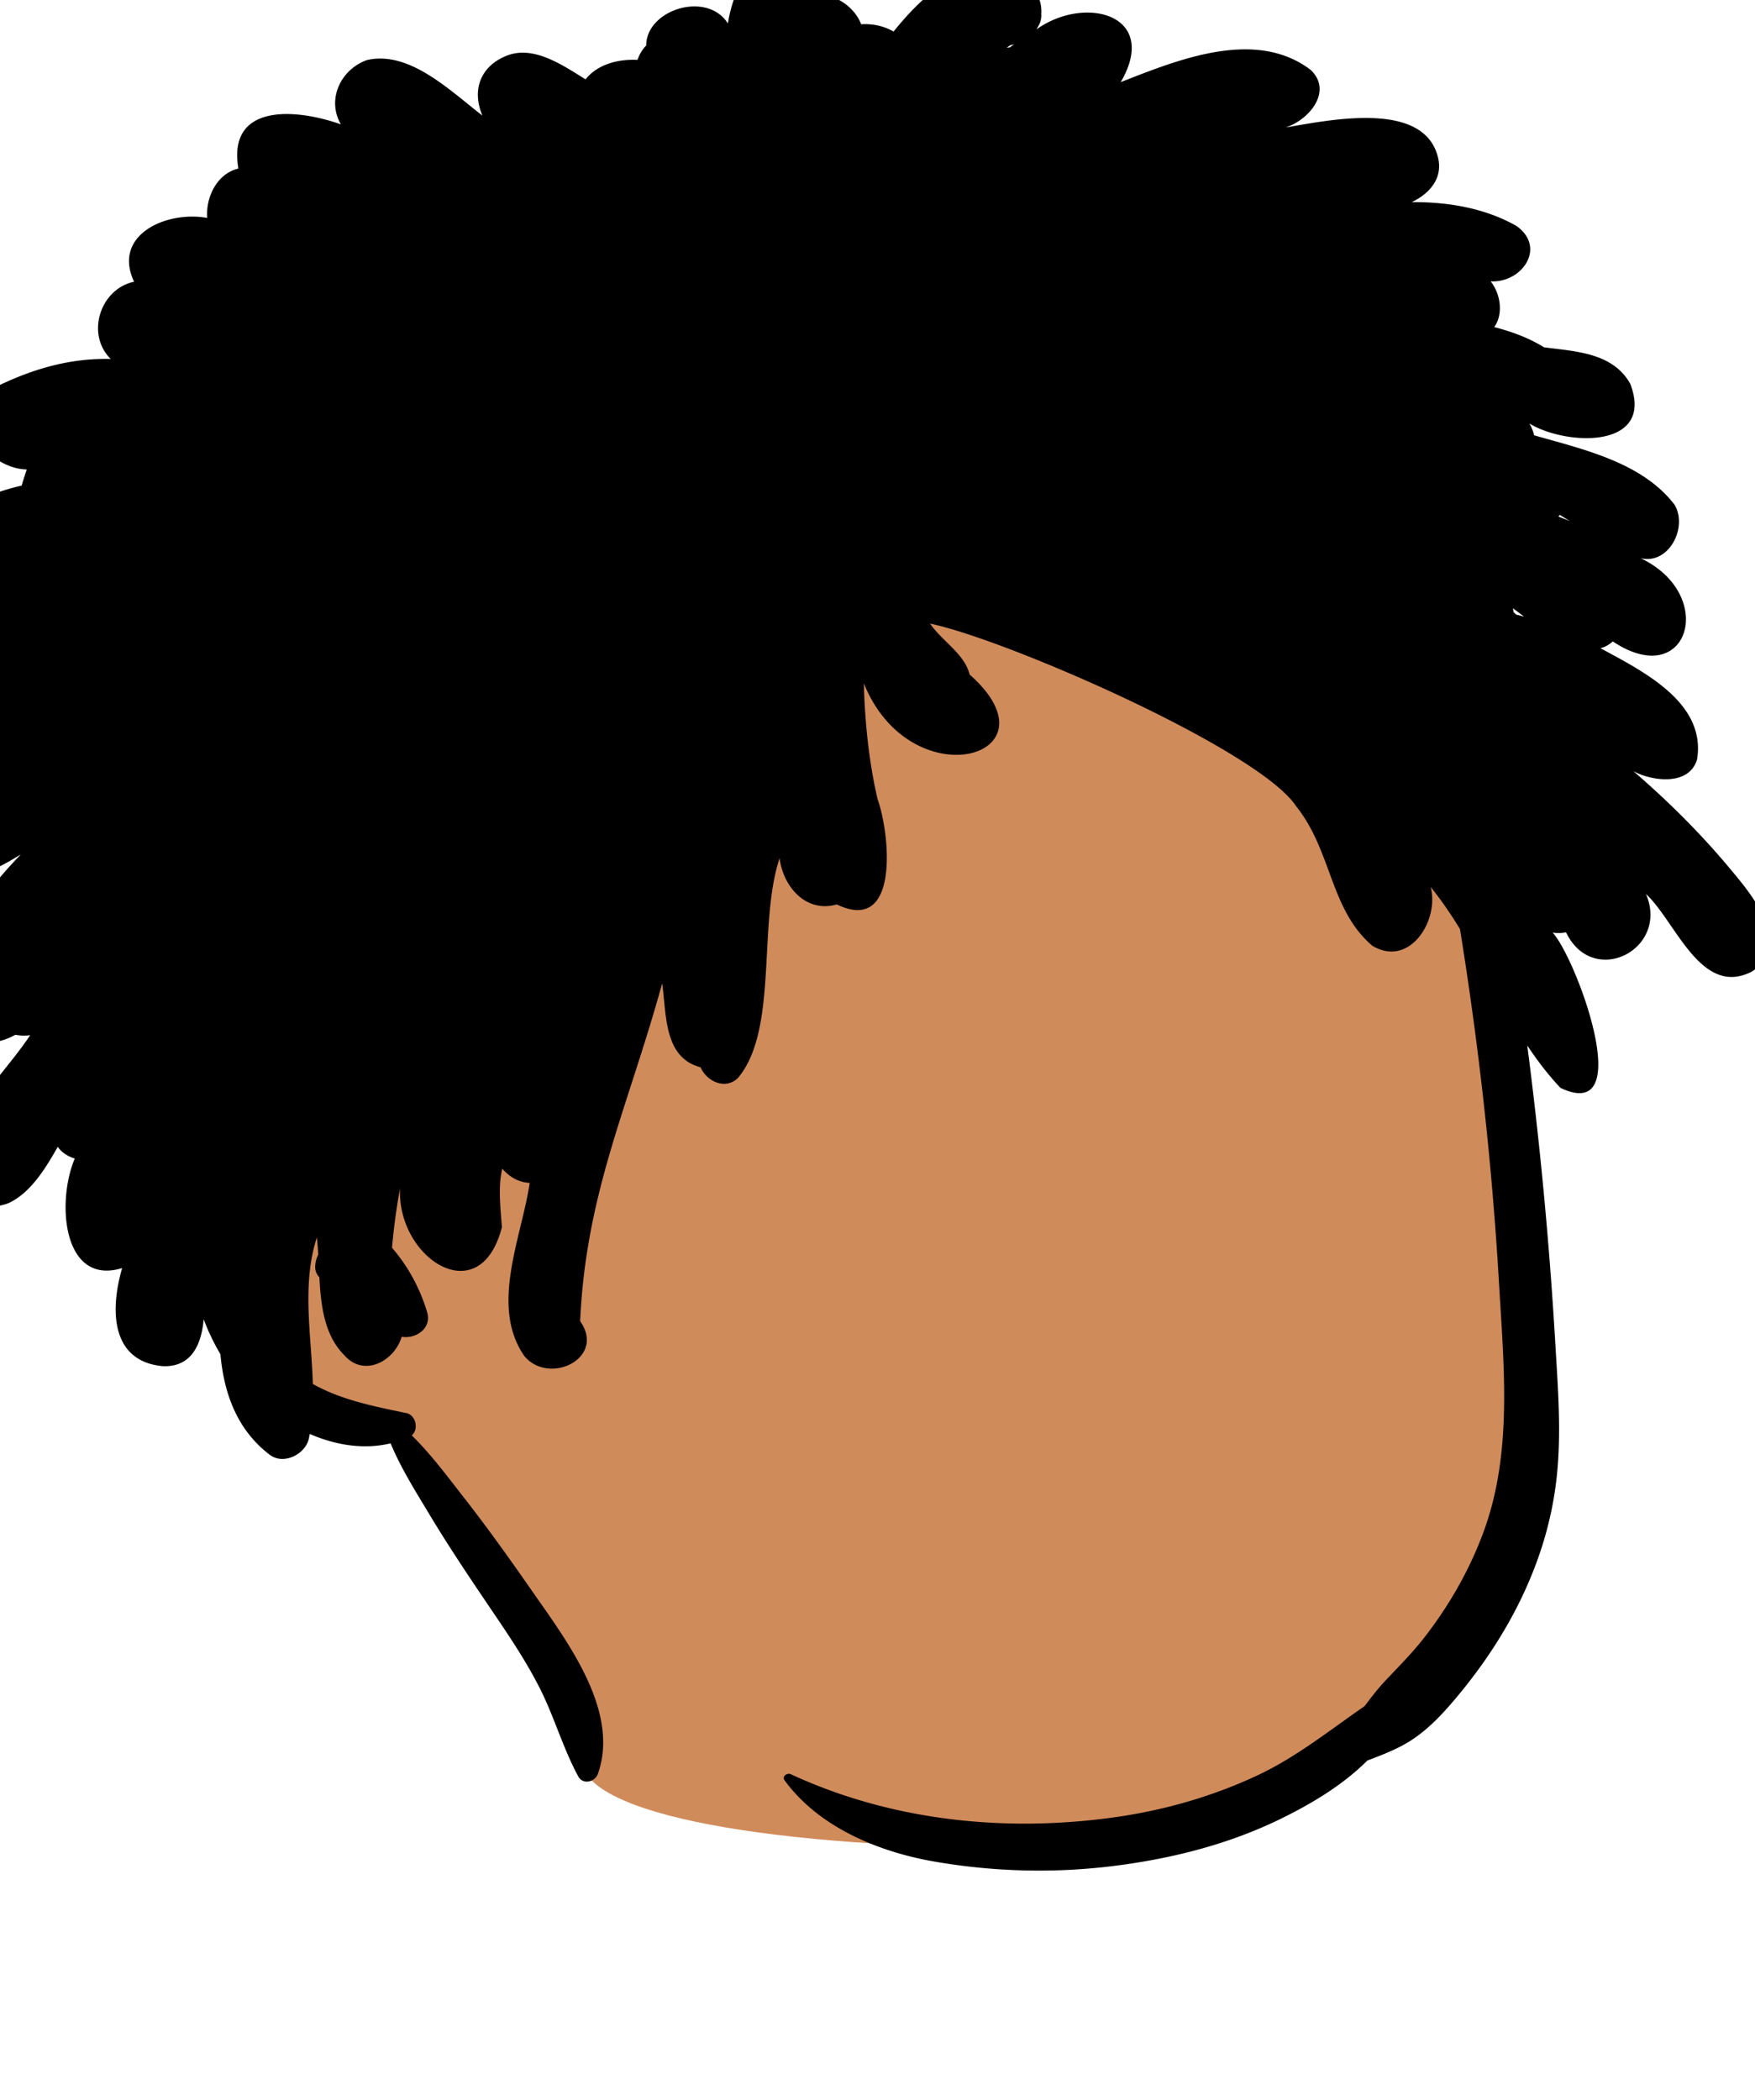 <svg xmlns="http://www.w3.org/2000/svg" width="474" height="567" fill="none" viewBox="0 0 474 567"><g id="head/Dreads 2" fill-rule="evenodd" clip-rule="evenodd"><path id="â Skin" fill="#D08B5B" d="M242.041 75.26c56.78 0 115.51 44.012 136.324 72.097 24.066 32.475 43.051 188.372 34.145 241.271-8.906 52.899-53.145 110.556-129.944 110.556-76.798 0-123.536-9.46-125.41-23.2-1.874-13.739-50.654-90.219-50.654-90.219s-49.89-14.032-50.085-47.551c-.195-33.519 26.735-45.714 26.735-45.714s-9.602-132.279 14.58-166.718C121.914 91.342 185.26 75.26 242.04 75.26Z"/><path id="ð Ink" fill="#000" d="M203.758-10.155c7.636-8.987 21.105-.492 20.8 9.328 3.049.825 6.645 3.673 8.032 7.384 3.001-.194 6.027.402 8.752 1.96l.575-.707c9.445-11.531 21.944-21.426 34.841-12.934 3.511 2.31 5.082 6.13 4.308 10.27l-.059.293.285-1.278c.291-1.215-.143 1.215-.306 1.73l-.02.058c-.341.865-.681 1.301-.989 1.956 13.204-9.381 33.31-3.89 22.716 14.27l4.308-1.68c14.906-5.76 33.44-11.947 47.029-1.59 6.073 5.843-.668 13.634-6.858 15.523l1.064-.178c11.877-2.017 36.655-7.002 40.194 8.46 1.274 5.562-2.439 9.628-7.123 11.866 9.911-.036 19.686 1.598 28.262 6.434 8.157 5.798 1.564 15.391-6.967 14.973 2.645 3.27 3.523 8.805.969 12.338 4.848 1.273 9.321 2.91 13.443 5.461l1.133.146c8.241 1.028 17.642 1.64 22.175 9.733 6.672 17.56-17.085 16.861-27.282 10.693a10.31 10.31 0 0 1 1.305 3.204l3.305.927c12.466 3.468 26.574 7.298 34.6 17.79 3.679 6.037-1.441 16.298-9.133 14.464 20.844 9.926 12.855 36.076-7.529 22.473-.954.882-2.114 1.538-3.328 1.827l4.301 2.332c10.925 5.981 24.064 14.17 21.783 27.749-2.17 7.187-12.139 5.873-17.206 3.123 8.853 7.613 17.207 15.855 24.795 24.767l2.1 2.498c5.902 7.073 16.168 20.094 5.047 26.898-13.71 6.978-20.544-13.628-28.518-20.983 6.376 15.002-14.352 25.465-21.587 10.354a11.864 11.864 0 0 1-3.635.074c6.238 6.612 23.108 51.852 2.124 41.932-3.342-3.536-6.275-7.4-8.97-11.456a1151.09 1151.09 0 0 1 7.426 78.024l.567 9.447c.579 9.799 1.018 19.64-.083 29.407-1.271 11.37-4.54 22.04-9.49 32.34-4.561 9.5-10.441 18.3-17.17 26.39-3.6 4.33-7.42 8.54-12.12 11.709-3.741 2.521-8.111 4.181-12.321 5.781-6.849 6.84-15.639 12.01-24.229 16.14-14.16 6.79-29.51 10.54-45.04 12.42-15.88 1.909-31.92 1.45-47.67-1.28-15.05-2.6-31.181-9.25-40.45-21.92-.8-1.09.689-2.12 1.669-1.67 26.901 12.45 57.13 15.7 86.451 11.77 13.679-1.83 27.139-5.61 39.63-11.48 10.54-4.95 19.429-12.15 28.889-18.67 1.841-2.45 3.7-4.86 5.821-7.1l3.309-3.47c2.473-2.606 4.902-5.248 7.11-8.1 6.821-8.79 12.47-18.76 16.201-29.25 7.256-20.419 5.294-42.585 4.011-63.865l-.111-1.875a934.505 934.505 0 0 0-6.45-68.04 988.002 988.002 0 0 0-4.127-28.163c-2.42-3.937-5.004-7.746-7.897-11.314 2.354 9.148-5.797 21.864-15.792 15.827-11.445-9.784-10.892-25.576-20.484-37.557-9.943-15.359-78.551-45.231-98.949-49.426 3.286 4.781 9.289 8.111 10.689 13.753 25.085 22.164-15.806 33.962-28.575 2.376.283 10.516 1.349 20.941 3.688 31.205 3.407 9.426 6.082 36.743-11.003 28.5-8.179 2.362-14.415-4.604-15.441-12.464-5.908 17.761-.321 46.137-11.154 59.227-3.322 3.443-8.455 1.15-10.182-2.781-10.018-2.624-9.164-14.303-10.379-22.663-9.137 33.321-20.573 56.45-22.148 91.21 7.07 10.065-8.438 17.467-15.094 9.401-9.342-13.497-.728-31.948 1.47-46.722-2.628-.136-5.228-1.302-7.398-3.851-1.183 4.637-.504 10.746-.105 15.775-5.924 23.16-28.445 8.325-27.513-10.461a170.523 170.523 0 0 0-2.177 16.047c4.35 5.004 7.574 10.994 9.48 17.351 1.372 4.594-3.298 7.348-6.862 6.681-1.897 6.471-10.122 11.14-15.532 4.955-5.347-5.408-6.276-13.223-6.703-21.004-.744-.791-1.198-1.827-1.123-3.082.069-1.179.358-2.179.818-3.021a81.347 81.347 0 0 0-.378-4.66c-4.14 12.876-1.446 26.368-1.084 39.555 7.31 4.117 15.657 5.876 24.04 7.614l1.215.252c2.589.54 3.41 4.4 1.46 6.02 5.19 5.08 9.67 11.14 14.04 16.73 5.803 7.416 11.352 15.126 16.751 22.853l3.168 4.539c9.255 13.182 22.051 31.04 16.321 47.278-.78 2.23-4.04 3.03-5.311.69-4.17-7.7-6.5-16.18-10.46-23.97-3.889-7.64-8.729-14.72-13.53-21.8l-2.769-4.103c-4.61-6.852-9.178-13.779-13.411-20.837l-2.948-4.887c-2.769-4.615-5.511-9.384-7.552-14.343-7.27 1.752-14.877.495-21.85-2.536l-.088.484-.177.872c-.995 4.191-6.778 7.057-10.472 4.315-8.842-6.666-12.442-16.588-13.38-27.197a59.386 59.386 0 0 1-4.525-9.436c-.58 6.533-3.102 12.868-10.869 12.671-13.479-1.106-14.801-13.836-11.157-26.497-15.957 4.873-17.826-17.692-12.79-29.584-1.87-.559-3.602-1.673-4.593-3.173l-.827 1.45c-3.067 5.309-6.543 10.464-11.388 13.22-6.77 3.849-16.611-.919-16.161-9.396 1.45-13.816 13.56-24.338 20.932-35.41a12.47 12.47 0 0 1-4.016-.112c-14.735 8.22-21.768-11.126-16.578-22.334 3.803-10.07 10.687-18.73 18.065-26.364l-2.163 1.292c-3.902 2.298-8.255 4.517-12.546 3.615-28.07 18.445-37.284-12.576-5.784-22.272l-.01-.144c-3.162-3.049-4.534-7.875-2.076-12.695-11.554 4.059-28.05-5.124-17.865-17.673 6.643-6.256 14.48-11.637 23.168-14.452a26.816 26.816 0 0 1-.394-7.005l-.518.071c-5.486.789-12.248 3.029-15.63-2.877-1.716-2.974-1.515-7.876 1.297-10.188 9.684-7.962 20.732-14.584 32.733-17.269.44-1.461.9-2.914 1.385-4.359-10.237-.19-21.731-13.788-9.972-21.493 10.338-5.267 20.989-8.655 32.662-8.341-6.844-6.748-2.803-18.98 6.297-20.861-5.96-12.69 8.764-19.238 19.747-17.237-.404-5.638 2.615-11.922 8.423-13.337-3.047-17.842 15.845-16.154 27.682-11.925-3.964-6.878.11-14.97 7.102-17.382 11.452-2.592 22.408 8.315 31.127 15.005-2.973-6.979-.465-13.413 6.616-16.193 7.294-2.855 15.153 2.661 21.24 6.41 3.31-4.157 8.961-5.511 14.03-5.254.542-1.561 1.336-2.863 2.355-3.892-.028-9.618 16.346-14.905 22.061-5.946.972-6.23 3.535-12.223 7.162-16.49ZM408.613 164.28l.189 1.036c.242.214.47.44.703.66.73.172 1.434.354 2.102.541a56.243 56.243 0 0 0-2.994-2.237Zm12.64-25.239-.222.308a2.858 2.858 0 0 1-.118.149c.618.234 1.233.473 1.846.719l.919.376.324.143c-.913-.573-1.828-1.14-2.749-1.695ZM273.855 11.983l-.552.137-.495.12c-.057.014-.109.02-.16.04l.144-.03c-.261.198-.604.432-.889.62.28-.023.559-.05.84-.066.367-.274.738-.548 1.112-.82Z"/></g></svg>